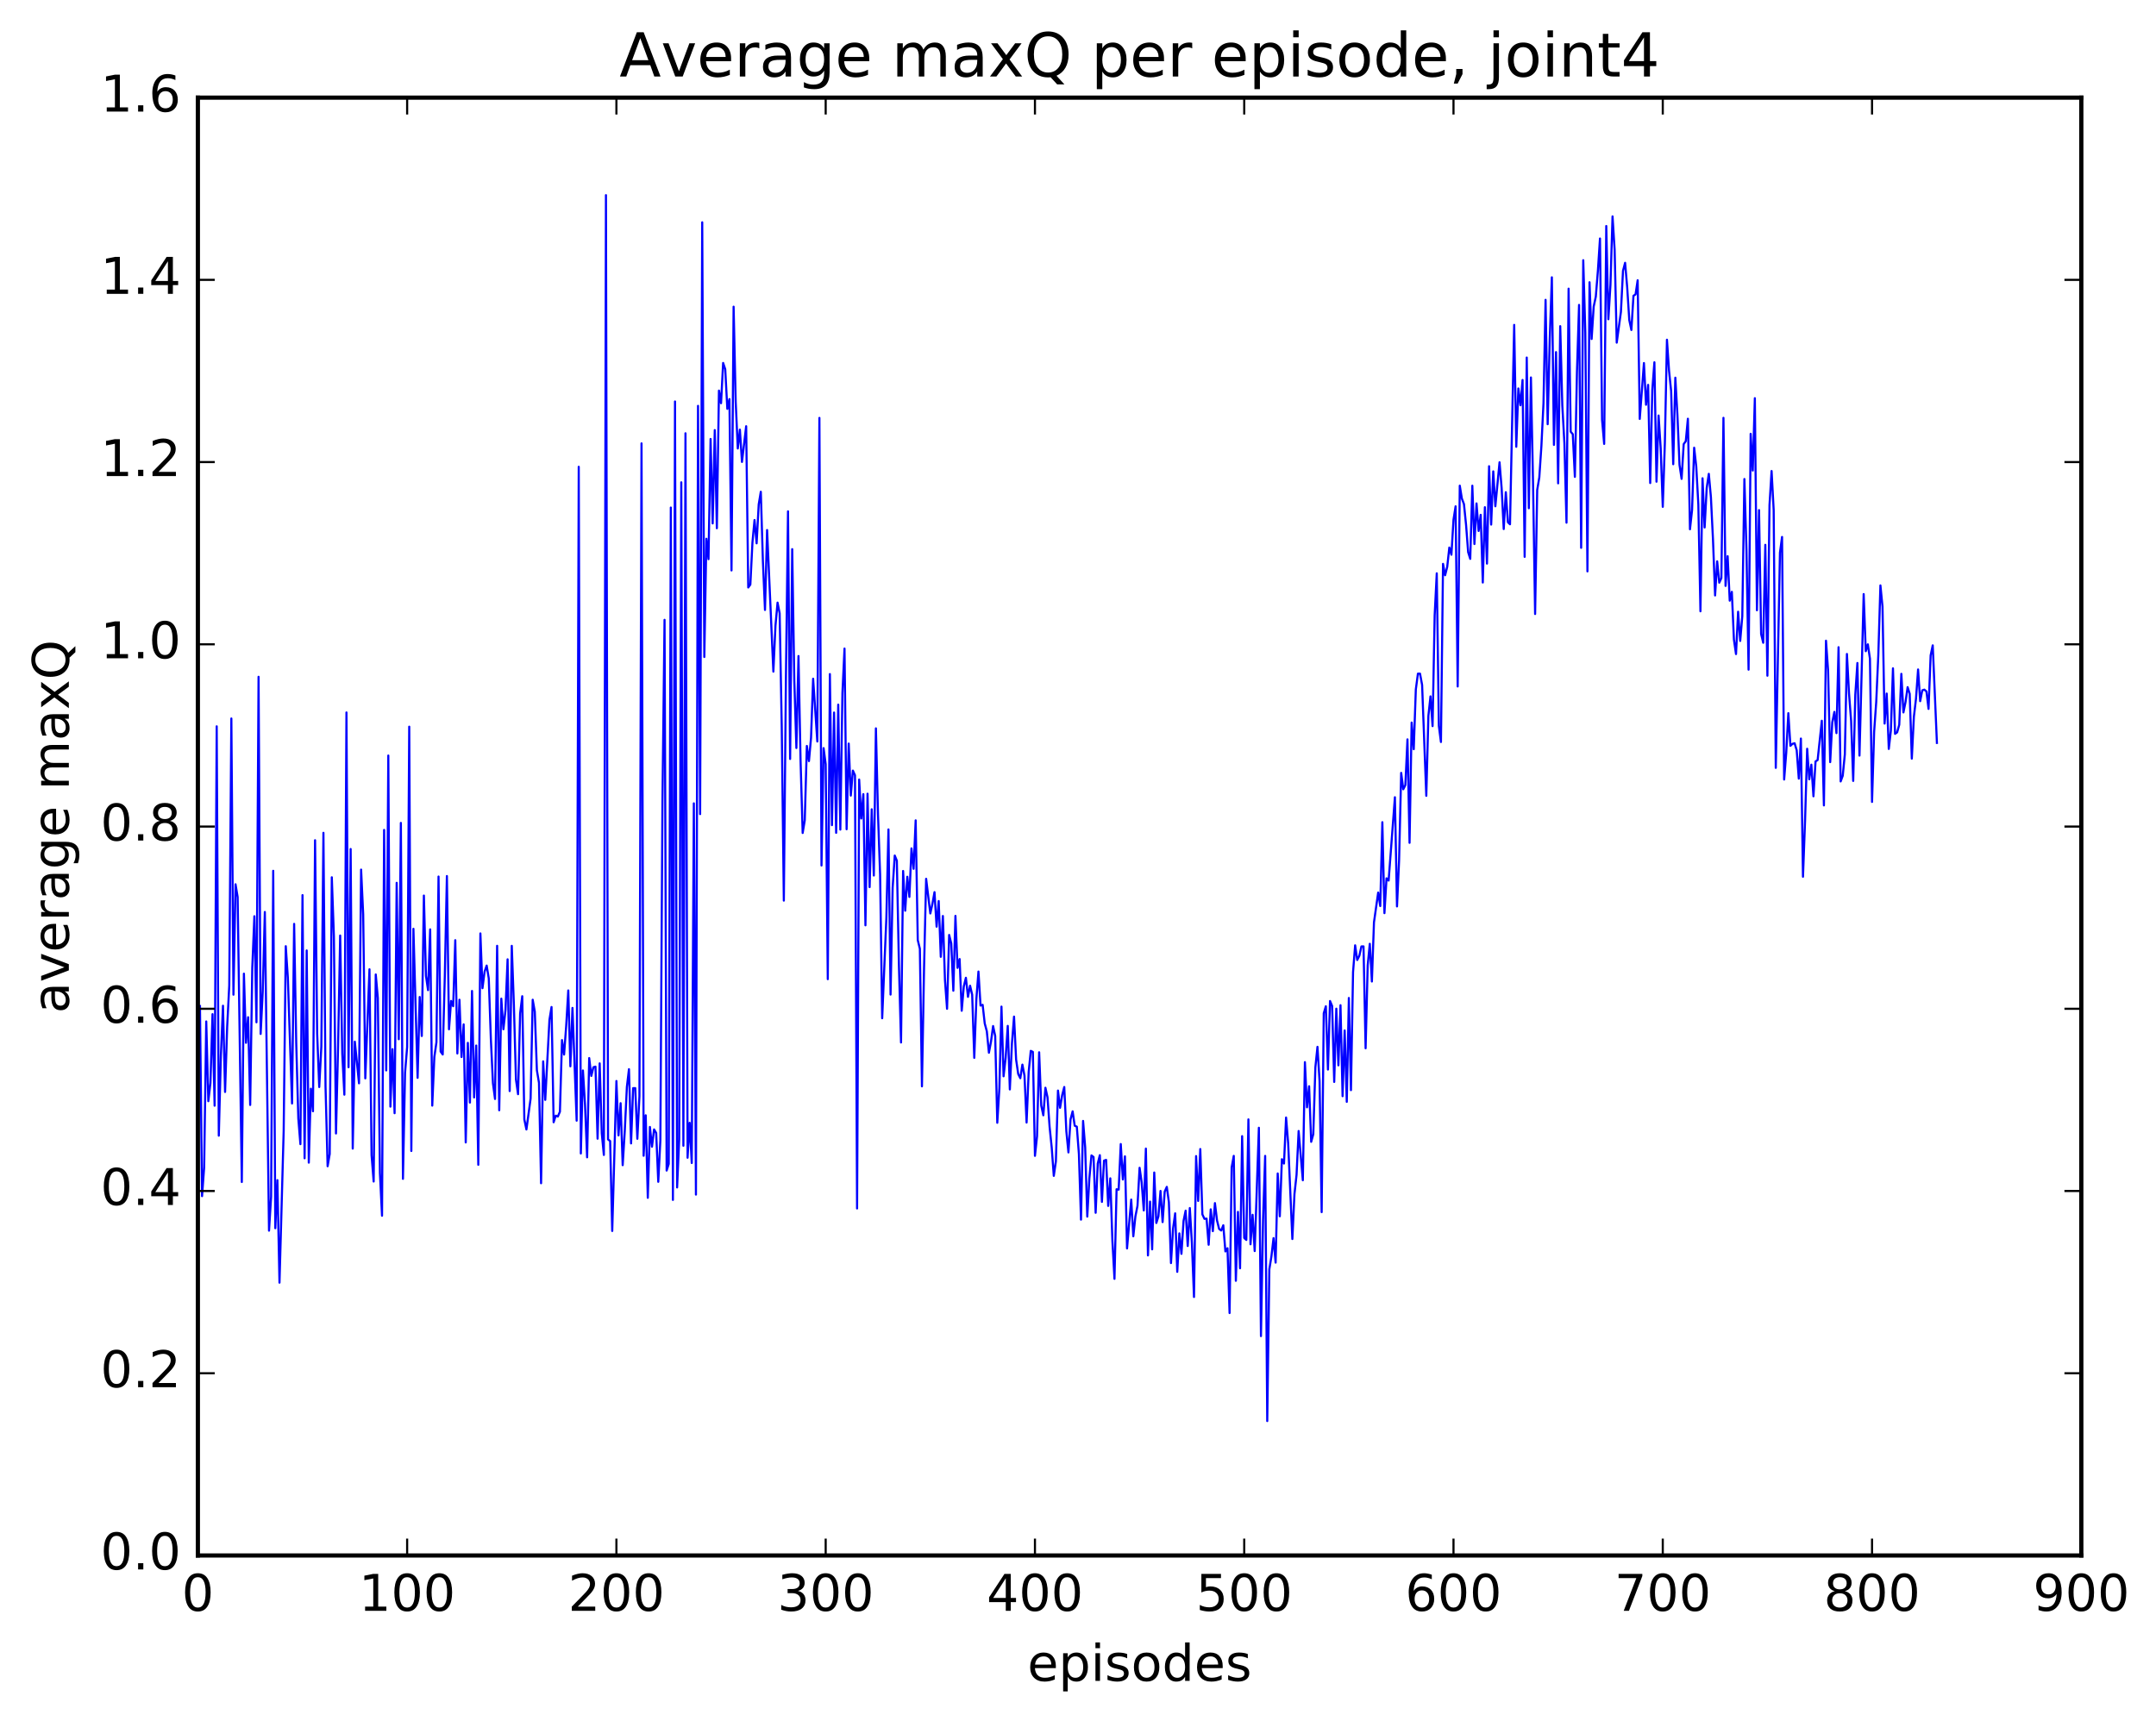 <?xml version="1.0" encoding="utf-8" standalone="no"?>
<!DOCTYPE svg PUBLIC "-//W3C//DTD SVG 1.1//EN"
  "http://www.w3.org/Graphics/SVG/1.1/DTD/svg11.dtd">
<!-- Created with matplotlib (http://matplotlib.org/) -->
<svg height="408pt" version="1.1" viewBox="0 0 511 408" width="511pt" xmlns="http://www.w3.org/2000/svg" xmlns:xlink="http://www.w3.org/1999/xlink">
 <defs>
  <style type="text/css">
*{stroke-linecap:butt;stroke-linejoin:round;stroke-miterlimit:100000;}
  </style>
 </defs>
 <g id="figure_1">
  <g id="patch_1">
   <path d="M 0 408.169 
L 511.95 408.169 
L 511.95 0 
L 0 0 
z
" style="fill:#ffffff;"/>
  </g>
  <g id="axes_1">
   <g id="patch_2">
    <path d="M 46.898 368.742 
L 493.298 368.742 
L 493.298 23.142 
L 46.898 23.142 
z
" style="fill:#ffffff;"/>
   </g>
   <g id="line2d_1">
    <path clip-path="url(#p3037cc3920)" d="M 47.394 238.491 
L 47.889 283.556 
L 48.386 276.743 
L 48.882 242.144 
L 49.377 261.048 
L 49.873 256.745 
L 50.37 240.419 
L 50.865 262.118 
L 51.361 172.183 
L 51.858 269.221 
L 52.353 250.233 
L 52.849 238.42 
L 53.346 258.858 
L 53.842 243.399 
L 54.337 233.634 
L 54.834 170.326 
L 55.33 235.802 
L 55.825 209.627 
L 56.322 212.65 
L 57.313 280.207 
L 57.809 230.819 
L 58.306 247.209 
L 58.801 241.145 
L 59.297 261.942 
L 59.794 229.368 
L 60.289 217.206 
L 60.785 242.347 
L 61.282 160.44 
L 61.778 245.105 
L 62.273 235.002 
L 62.77 216.195 
L 63.761 291.742 
L 64.257 283.704 
L 64.754 206.436 
L 65.249 291.159 
L 65.746 279.767 
L 66.242 304.069 
L 67.234 268.141 
L 67.73 224.305 
L 68.225 231.788 
L 69.218 261.591 
L 69.713 219.018 
L 70.21 247.191 
L 70.706 265.136 
L 71.201 271.235 
L 71.698 212.195 
L 72.194 274.581 
L 72.689 225.317 
L 73.186 275.618 
L 73.681 258.097 
L 74.177 263.436 
L 74.674 199.184 
L 75.169 245.013 
L 75.665 257.695 
L 76.162 248.089 
L 76.657 197.429 
L 77.153 257.499 
L 77.65 276.471 
L 78.145 273.556 
L 78.641 207.969 
L 79.138 221.983 
L 79.633 268.702 
L 80.129 248.149 
L 80.626 221.779 
L 81.121 249.744 
L 81.618 259.506 
L 82.114 168.895 
L 82.609 252.998 
L 83.106 201.266 
L 83.602 272.289 
L 84.097 246.939 
L 85.09 256.812 
L 85.585 206.149 
L 86.082 216.752 
L 86.578 255.637 
L 87.57 229.783 
L 88.066 273.837 
L 88.561 280.093 
L 89.058 231.009 
L 89.553 236.611 
L 90.049 278.091 
L 90.546 288.201 
L 91.041 196.746 
L 91.537 253.754 
L 92.034 179.108 
L 92.529 262.341 
L 93.025 248.718 
L 93.522 263.895 
L 94.017 209.285 
L 94.513 246.359 
L 95.01 195.08 
L 95.505 279.458 
L 96.001 254.334 
L 96.498 248.196 
L 96.993 172.266 
L 97.49 272.852 
L 97.986 220.178 
L 98.978 255.511 
L 99.474 236.349 
L 99.969 245.593 
L 100.466 212.301 
L 100.962 231.355 
L 101.457 234.726 
L 101.954 220.32 
L 102.45 262.101 
L 102.945 250.573 
L 103.442 247.084 
L 103.938 207.795 
L 104.433 249.289 
L 104.93 249.977 
L 105.425 231.467 
L 105.921 207.675 
L 106.418 244.004 
L 106.913 237.288 
L 107.409 238.53 
L 107.906 222.879 
L 108.401 249.736 
L 108.897 237 
L 109.394 250.577 
L 109.889 242.837 
L 110.385 270.827 
L 110.882 247.221 
L 111.377 261.377 
L 111.874 234.919 
L 112.37 260.157 
L 112.865 247.855 
L 113.362 276.128 
L 113.858 221.279 
L 114.353 234.259 
L 114.85 230.35 
L 115.346 228.901 
L 115.841 231.931 
L 116.338 246.254 
L 116.834 256.801 
L 117.329 260.525 
L 117.826 224.215 
L 118.322 263.2 
L 118.817 236.739 
L 119.314 243.996 
L 119.809 239.44 
L 120.305 227.417 
L 120.802 258.649 
L 121.297 224.222 
L 121.793 238.147 
L 122.29 255.914 
L 122.785 259.39 
L 123.281 240.213 
L 123.778 236.161 
L 124.273 265.366 
L 124.769 267.754 
L 125.761 260.429 
L 126.257 236.997 
L 126.754 239.81 
L 127.249 253.721 
L 127.746 256.697 
L 128.242 280.499 
L 128.738 251.607 
L 129.233 260.737 
L 130.226 241.77 
L 130.721 238.722 
L 131.218 266.042 
L 131.714 264.478 
L 132.209 264.692 
L 132.706 263.548 
L 133.202 246.567 
L 133.697 249.993 
L 134.194 243.221 
L 134.69 234.796 
L 135.185 252.786 
L 135.681 238.939 
L 136.673 265.667 
L 137.169 110.658 
L 137.666 273.442 
L 138.161 253.77 
L 138.657 261.838 
L 139.154 274.353 
L 139.649 250.828 
L 140.145 255.058 
L 140.642 253.005 
L 141.137 252.859 
L 141.633 269.94 
L 142.13 252.084 
L 142.625 268.637 
L 143.121 273.794 
L 143.618 46.26 
L 144.113 270.104 
L 144.609 270.499 
L 145.106 291.817 
L 146.097 256.261 
L 146.594 269.159 
L 147.089 261.522 
L 147.585 276.217 
L 148.082 268.044 
L 148.577 257.678 
L 149.073 253.462 
L 149.57 271.056 
L 150.065 257.958 
L 150.561 257.95 
L 151.058 269.961 
L 151.554 259.871 
L 152.049 105.109 
L 152.546 273.985 
L 153.042 264.394 
L 153.537 283.955 
L 154.034 267.158 
L 154.53 271.841 
L 155.025 267.745 
L 155.522 268.583 
L 156.018 280.162 
L 156.513 270.379 
L 157.01 190.048 
L 157.506 146.939 
L 158.001 277.493 
L 158.498 275.917 
L 158.994 120.317 
L 159.489 284.451 
L 159.986 95.173 
L 160.482 281.498 
L 160.977 270.105 
L 161.474 114.338 
L 161.97 271.609 
L 162.465 102.712 
L 162.962 274.456 
L 163.458 266.171 
L 163.953 275.7 
L 164.45 190.442 
L 164.946 283.194 
L 165.441 96.212 
L 165.938 192.991 
L 166.434 52.702 
L 166.929 155.744 
L 167.425 127.719 
L 167.922 132.56 
L 168.417 104.062 
L 168.913 124.081 
L 169.41 101.957 
L 169.905 125.222 
L 170.401 92.598 
L 170.898 95.582 
L 171.393 86.044 
L 171.889 87.526 
L 172.386 96.918 
L 172.881 94.606 
L 173.377 135.226 
L 173.874 72.705 
L 174.369 95.223 
L 174.865 106.318 
L 175.362 101.848 
L 175.857 109.505 
L 176.85 101.038 
L 177.345 139.27 
L 177.841 138.586 
L 178.338 128.601 
L 178.833 123.276 
L 179.329 128.803 
L 179.826 119.572 
L 180.321 116.579 
L 180.817 133.046 
L 181.314 144.595 
L 181.81 125.65 
L 183.298 159.214 
L 183.793 148.34 
L 184.29 142.857 
L 184.786 145.4 
L 185.281 172.093 
L 185.778 213.5 
L 186.274 160.679 
L 186.769 121.218 
L 187.266 179.919 
L 187.762 130.181 
L 188.257 161.225 
L 188.754 177.323 
L 189.25 155.519 
L 189.745 180.402 
L 190.242 197.468 
L 190.738 194.465 
L 191.233 176.835 
L 191.73 180.423 
L 192.226 174.904 
L 192.721 160.904 
L 193.714 175.778 
L 194.209 99.069 
L 194.706 205.176 
L 195.202 177.353 
L 195.697 181.166 
L 196.194 232.119 
L 196.69 159.796 
L 197.185 195.611 
L 197.681 168.915 
L 198.178 197.43 
L 198.673 167.044 
L 199.169 196.665 
L 199.666 164.292 
L 200.161 153.748 
L 200.657 196.582 
L 201.154 176.274 
L 201.649 188.604 
L 202.145 182.678 
L 202.642 183.78 
L 203.137 286.476 
L 203.633 184.798 
L 204.13 194.028 
L 204.625 188.259 
L 205.121 219.354 
L 205.618 188.159 
L 206.113 210.298 
L 206.609 191.846 
L 207.106 207.55 
L 207.601 172.666 
L 208.097 193.039 
L 208.594 207.254 
L 209.089 241.386 
L 210.082 217.554 
L 210.577 196.627 
L 211.073 235.775 
L 211.57 210.436 
L 212.065 202.817 
L 212.561 204.029 
L 213.058 228.832 
L 213.554 247.134 
L 214.049 206.476 
L 214.546 215.893 
L 215.042 207.844 
L 215.537 212.627 
L 216.034 201.123 
L 216.53 205.961 
L 217.025 194.473 
L 217.522 222.858 
L 218.018 224.909 
L 218.513 257.532 
L 219.01 229.576 
L 219.506 208.33 
L 220.498 216.544 
L 220.994 214.28 
L 221.489 211.492 
L 221.986 219.674 
L 222.482 213.602 
L 222.977 226.825 
L 223.474 217.146 
L 223.97 232.377 
L 224.465 239.145 
L 224.962 221.64 
L 225.458 223.65 
L 225.953 234.855 
L 226.45 217.119 
L 226.946 229.447 
L 227.441 227.352 
L 227.938 239.609 
L 228.434 233.829 
L 228.929 231.791 
L 229.425 236.315 
L 229.922 233.68 
L 230.417 235.802 
L 230.913 250.777 
L 231.41 236.861 
L 231.905 230.316 
L 232.401 238.386 
L 232.898 238.203 
L 233.393 242.613 
L 233.889 244.478 
L 234.386 249.563 
L 234.881 246.923 
L 235.377 243.235 
L 235.874 245.586 
L 236.369 266.166 
L 236.865 257.966 
L 237.362 238.627 
L 237.857 255.147 
L 238.353 250.756 
L 238.85 243.197 
L 239.345 258.261 
L 239.841 247.37 
L 240.338 240.997 
L 240.833 251.197 
L 241.329 254.597 
L 241.826 255.603 
L 242.321 252.38 
L 242.817 254.992 
L 243.314 266.111 
L 243.81 254.125 
L 244.305 249.12 
L 244.802 249.368 
L 245.298 274.003 
L 245.793 269.357 
L 246.29 249.456 
L 246.786 262.084 
L 247.281 264.394 
L 247.778 257.863 
L 248.274 260.127 
L 248.769 267.14 
L 249.266 271.991 
L 249.762 278.749 
L 250.257 275.324 
L 250.754 258.53 
L 251.25 262.617 
L 251.745 259.647 
L 252.242 257.685 
L 252.738 268.189 
L 253.233 273.195 
L 253.73 265.365 
L 254.226 263.453 
L 254.721 266.867 
L 255.218 267.088 
L 255.714 273.574 
L 256.209 289.127 
L 256.705 265.728 
L 257.202 271.976 
L 257.697 288.411 
L 258.193 279.342 
L 258.69 273.906 
L 259.185 274.282 
L 259.682 287.505 
L 260.178 275.835 
L 260.673 273.849 
L 261.17 284.919 
L 261.666 275.149 
L 262.161 274.96 
L 262.658 285.876 
L 263.154 279.335 
L 263.649 294.071 
L 264.146 303.163 
L 264.642 281.923 
L 265.137 282.022 
L 265.634 271.209 
L 266.13 279.608 
L 266.625 274.124 
L 267.122 295.955 
L 268.113 284.379 
L 268.61 293.077 
L 269.106 288.359 
L 269.601 285.847 
L 270.098 276.836 
L 270.594 280.333 
L 271.089 286.947 
L 271.586 272.288 
L 272.082 297.611 
L 272.577 284.854 
L 273.074 296.176 
L 273.57 277.957 
L 274.065 289.92 
L 274.562 288.344 
L 275.058 282.321 
L 275.553 289.711 
L 276.05 282.481 
L 276.546 281.362 
L 277.041 285 
L 277.538 299.427 
L 278.034 291.208 
L 278.529 287.632 
L 279.026 301.503 
L 279.522 292.387 
L 280.017 297.24 
L 280.514 289.43 
L 281.01 287.001 
L 281.505 295.379 
L 282.002 286.382 
L 282.498 294.739 
L 282.993 307.463 
L 283.49 274.063 
L 283.986 284.692 
L 284.481 272.394 
L 284.978 287.876 
L 285.474 288.946 
L 285.969 288.887 
L 286.466 295.085 
L 286.962 286.687 
L 287.457 291.857 
L 287.954 285.213 
L 288.45 289.327 
L 288.945 291.331 
L 289.442 291.704 
L 289.938 290.461 
L 290.433 296.666 
L 290.93 295.908 
L 291.425 311.272 
L 291.921 276.726 
L 292.418 274.011 
L 292.913 303.627 
L 293.409 287.293 
L 293.906 300.659 
L 294.401 269.338 
L 294.897 293.48 
L 295.394 293.941 
L 295.889 265.363 
L 296.385 294.975 
L 296.882 287.982 
L 297.377 296.579 
L 298.37 267.348 
L 298.865 316.738 
L 299.361 289.129 
L 299.858 274.019 
L 300.353 336.876 
L 300.849 300.895 
L 301.346 297.816 
L 301.841 293.513 
L 302.337 299.319 
L 302.834 278.184 
L 303.329 288.333 
L 303.825 274.802 
L 304.322 275.831 
L 304.817 264.924 
L 305.313 271.024 
L 306.305 293.72 
L 306.801 283.087 
L 307.298 278.514 
L 307.793 268.115 
L 308.786 279.793 
L 309.281 251.792 
L 309.777 262.502 
L 310.274 257.503 
L 310.769 270.682 
L 311.265 268.878 
L 311.762 252.983 
L 312.257 248.163 
L 312.753 256.274 
L 313.25 287.351 
L 313.745 240.21 
L 314.241 238.548 
L 314.738 253.55 
L 315.233 237.3 
L 315.729 238.481 
L 316.226 256.483 
L 316.721 239.12 
L 317.217 252.55 
L 317.714 238.297 
L 318.209 259.86 
L 318.705 244.28 
L 319.202 261.201 
L 319.697 236.582 
L 320.193 258.432 
L 320.69 230.435 
L 321.185 224.1 
L 321.682 227.583 
L 322.178 226.584 
L 322.673 224.364 
L 323.17 224.35 
L 323.666 248.509 
L 324.161 228.845 
L 324.658 223.741 
L 325.154 232.679 
L 325.649 218.654 
L 326.642 211.598 
L 327.137 214.789 
L 327.634 194.91 
L 328.13 216.469 
L 328.625 208.211 
L 329.122 208.75 
L 330.61 188.992 
L 331.106 214.877 
L 331.601 203.981 
L 332.098 183.222 
L 332.594 187.103 
L 333.089 186.112 
L 333.586 175.275 
L 334.082 199.802 
L 334.577 171.291 
L 335.074 177.608 
L 335.57 163.428 
L 336.065 159.702 
L 336.562 159.696 
L 337.058 162.371 
L 338.05 188.655 
L 338.546 169.704 
L 339.041 165.083 
L 339.538 172.134 
L 340.034 145.871 
L 340.529 135.912 
L 341.026 172.061 
L 341.522 175.899 
L 342.017 133.669 
L 342.514 136.364 
L 343.01 134.369 
L 343.505 129.803 
L 344.002 131.505 
L 344.498 123.205 
L 344.993 120.03 
L 345.49 162.735 
L 345.986 115.134 
L 346.481 118.185 
L 346.978 119.51 
L 347.474 124.391 
L 347.969 130.885 
L 348.466 132.487 
L 348.962 115.141 
L 349.457 128.97 
L 349.954 119.34 
L 350.45 125.871 
L 350.945 122.048 
L 351.442 138.091 
L 351.938 120.237 
L 352.433 133.609 
L 352.93 110.522 
L 353.425 124.36 
L 353.921 111.744 
L 354.418 120.018 
L 355.409 109.593 
L 355.906 115.699 
L 356.401 125.416 
L 356.897 116.68 
L 357.394 123.804 
L 357.889 124.288 
L 358.882 77.02 
L 359.377 105.913 
L 359.873 92.087 
L 360.37 96.073 
L 360.865 90.078 
L 361.361 132.003 
L 361.858 84.76 
L 362.353 120.481 
L 362.849 89.48 
L 363.346 114.314 
L 363.841 145.557 
L 364.337 116.144 
L 364.834 113.177 
L 365.329 105.777 
L 365.825 95.632 
L 366.322 71.082 
L 366.817 100.562 
L 367.313 80.348 
L 367.81 65.739 
L 368.305 105.471 
L 368.801 83.471 
L 369.298 114.578 
L 369.793 77.321 
L 370.289 96.131 
L 370.786 105.114 
L 371.281 123.909 
L 371.777 68.431 
L 372.274 102.348 
L 372.769 102.918 
L 373.265 113.04 
L 373.762 88.114 
L 374.257 72.284 
L 374.753 129.866 
L 375.25 61.683 
L 375.745 78.898 
L 376.241 135.453 
L 376.738 66.911 
L 377.233 80.363 
L 377.729 72.669 
L 378.226 70.32 
L 378.721 64.177 
L 379.217 56.543 
L 379.714 99.547 
L 380.209 105.233 
L 380.705 53.58 
L 381.202 75.684 
L 381.697 67.54 
L 382.193 51.296 
L 382.69 59.233 
L 383.185 81.229 
L 384.178 73.951 
L 384.673 64.195 
L 385.17 62.301 
L 385.666 68.132 
L 386.161 75.871 
L 386.658 78.228 
L 387.154 70.119 
L 387.649 69.787 
L 388.146 66.432 
L 388.642 99.313 
L 389.634 86.063 
L 390.13 95.952 
L 390.625 91.236 
L 391.122 114.508 
L 391.618 92.439 
L 392.113 85.881 
L 392.61 114.192 
L 393.106 98.504 
L 393.601 106.234 
L 394.098 120.147 
L 394.594 104.954 
L 395.089 80.532 
L 395.586 87.894 
L 396.082 92.702 
L 396.577 110.046 
L 397.074 89.535 
L 397.57 98.343 
L 398.065 110.202 
L 398.562 113.521 
L 399.058 105.278 
L 399.553 104.582 
L 400.05 99.266 
L 400.546 125.474 
L 401.041 120.915 
L 401.538 106.134 
L 402.034 110.611 
L 402.529 119.59 
L 403.026 144.914 
L 403.522 113.38 
L 404.017 125.044 
L 404.514 115.669 
L 405.01 112.327 
L 405.505 117.821 
L 406.002 127.935 
L 406.498 141.154 
L 406.993 133.071 
L 407.49 138.129 
L 407.986 137.036 
L 408.481 99.051 
L 408.978 138.897 
L 409.474 131.847 
L 409.969 142.392 
L 410.466 140.304 
L 410.962 151.626 
L 411.457 155.053 
L 411.954 145.015 
L 412.45 151.939 
L 412.945 146.105 
L 413.442 113.555 
L 413.938 130.458 
L 414.433 158.75 
L 414.93 102.844 
L 415.425 111.546 
L 415.921 94.397 
L 416.418 144.668 
L 416.913 120.927 
L 417.409 150.289 
L 417.906 152.378 
L 418.401 129.156 
L 418.897 160.185 
L 419.394 119.749 
L 419.889 111.66 
L 420.385 120.925 
L 420.882 182.028 
L 421.873 131.013 
L 422.37 127.288 
L 422.865 184.793 
L 423.361 178.471 
L 423.858 169.061 
L 424.353 176.805 
L 424.849 176.327 
L 425.346 176.198 
L 425.841 177.859 
L 426.337 184.582 
L 426.834 175.081 
L 427.329 207.838 
L 427.825 194.481 
L 428.322 177.5 
L 428.817 184.74 
L 429.313 181.271 
L 429.81 188.771 
L 430.305 180.508 
L 430.801 180.183 
L 431.793 170.861 
L 432.289 190.932 
L 432.786 151.886 
L 433.281 158.909 
L 433.777 180.669 
L 434.274 171.244 
L 434.769 168.761 
L 435.265 173.797 
L 435.762 153.428 
L 436.257 185.248 
L 436.753 183.899 
L 437.25 178.832 
L 437.745 155.03 
L 438.241 164.371 
L 438.738 170.882 
L 439.233 185.124 
L 439.729 164.697 
L 440.226 157.171 
L 440.721 179.123 
L 441.714 140.832 
L 442.209 154.371 
L 442.705 152.748 
L 443.202 156.154 
L 443.697 190.102 
L 444.193 173.468 
L 444.69 166.418 
L 445.185 155.315 
L 445.682 138.778 
L 446.178 143.815 
L 446.673 171.53 
L 447.17 164.413 
L 447.666 177.543 
L 448.161 173.175 
L 448.658 158.436 
L 449.154 173.964 
L 449.649 173.61 
L 450.146 171.804 
L 450.642 159.741 
L 451.137 168.891 
L 451.634 166.429 
L 452.13 162.895 
L 452.625 164.469 
L 453.122 179.838 
L 453.618 169.896 
L 454.113 165.659 
L 454.61 158.704 
L 455.106 166.218 
L 455.601 163.648 
L 456.098 163.488 
L 456.594 163.912 
L 457.089 168.053 
L 457.586 155.375 
L 458.082 152.987 
L 459.074 176.115 
L 459.074 176.115 
" style="fill:none;stroke:#0000ff;stroke-linecap:square;stroke-width:0.5;"/>
   </g>
   <g id="patch_3">
    <path d="M 46.898 368.742 
L 46.898 23.142 
" style="fill:none;stroke:#000000;stroke-linecap:square;stroke-linejoin:miter;"/>
   </g>
   <g id="patch_4">
    <path d="M 493.298 368.742 
L 493.298 23.142 
" style="fill:none;stroke:#000000;stroke-linecap:square;stroke-linejoin:miter;"/>
   </g>
   <g id="patch_5">
    <path d="M 46.898 368.742 
L 493.298 368.742 
" style="fill:none;stroke:#000000;stroke-linecap:square;stroke-linejoin:miter;"/>
   </g>
   <g id="patch_6">
    <path d="M 46.898 23.142 
L 493.298 23.142 
" style="fill:none;stroke:#000000;stroke-linecap:square;stroke-linejoin:miter;"/>
   </g>
   <g id="matplotlib.axis_1">
    <g id="xtick_1">
     <g id="line2d_2">
      <defs>
       <path d="M 0 0 
L 0 -4 
" id="m028023624c" style="stroke:#000000;stroke-width:0.5;"/>
      </defs>
      <g>
       <use style="stroke:#000000;stroke-width:0.5;" x="46.898" xlink:href="#m028023624c" y="368.742"/>
      </g>
     </g>
     <g id="line2d_3">
      <defs>
       <path d="M 0 0 
L 0 4 
" id="mfe322bbdc9" style="stroke:#000000;stroke-width:0.5;"/>
      </defs>
      <g>
       <use style="stroke:#000000;stroke-width:0.5;" x="46.898" xlink:href="#mfe322bbdc9" y="23.142"/>
      </g>
     </g>
     <g id="text_1">
      <!-- 0 -->
      <defs>
       <path d="M 31.781 66.406 
Q 24.172 66.406 20.328 58.906 
Q 16.5 51.422 16.5 36.375 
Q 16.5 21.391 20.328 13.891 
Q 24.172 6.391 31.781 6.391 
Q 39.453 6.391 43.281 13.891 
Q 47.125 21.391 47.125 36.375 
Q 47.125 51.422 43.281 58.906 
Q 39.453 66.406 31.781 66.406 
M 31.781 74.219 
Q 44.047 74.219 50.516 64.516 
Q 56.984 54.828 56.984 36.375 
Q 56.984 17.969 50.516 8.266 
Q 44.047 -1.422 31.781 -1.422 
Q 19.531 -1.422 13.062 8.266 
Q 6.594 17.969 6.594 36.375 
Q 6.594 54.828 13.062 64.516 
Q 19.531 74.219 31.781 74.219 
" id="BitstreamVeraSans-Roman-30"/>
      </defs>
      <g transform="translate(43.08 381.86)scale(0.12 -0.12)">
       <use xlink:href="#BitstreamVeraSans-Roman-30"/>
      </g>
     </g>
    </g>
    <g id="xtick_2">
     <g id="line2d_4">
      <g>
       <use style="stroke:#000000;stroke-width:0.5;" x="96.498" xlink:href="#m028023624c" y="368.742"/>
      </g>
     </g>
     <g id="line2d_5">
      <g>
       <use style="stroke:#000000;stroke-width:0.5;" x="96.498" xlink:href="#mfe322bbdc9" y="23.142"/>
      </g>
     </g>
     <g id="text_2">
      <!-- 100 -->
      <defs>
       <path d="M 12.406 8.297 
L 28.516 8.297 
L 28.516 63.922 
L 10.984 60.406 
L 10.984 69.391 
L 28.422 72.906 
L 38.281 72.906 
L 38.281 8.297 
L 54.391 8.297 
L 54.391 0 
L 12.406 0 
z
" id="BitstreamVeraSans-Roman-31"/>
      </defs>
      <g transform="translate(85.045 381.86)scale(0.12 -0.12)">
       <use xlink:href="#BitstreamVeraSans-Roman-31"/>
       <use x="63.623" xlink:href="#BitstreamVeraSans-Roman-30"/>
       <use x="127.246" xlink:href="#BitstreamVeraSans-Roman-30"/>
      </g>
     </g>
    </g>
    <g id="xtick_3">
     <g id="line2d_6">
      <g>
       <use style="stroke:#000000;stroke-width:0.5;" x="146.097" xlink:href="#m028023624c" y="368.742"/>
      </g>
     </g>
     <g id="line2d_7">
      <g>
       <use style="stroke:#000000;stroke-width:0.5;" x="146.097" xlink:href="#mfe322bbdc9" y="23.142"/>
      </g>
     </g>
     <g id="text_3">
      <!-- 200 -->
      <defs>
       <path d="M 19.188 8.297 
L 53.609 8.297 
L 53.609 0 
L 7.328 0 
L 7.328 8.297 
Q 12.938 14.109 22.625 23.891 
Q 32.328 33.688 34.812 36.531 
Q 39.547 41.844 41.422 45.531 
Q 43.312 49.219 43.312 52.781 
Q 43.312 58.594 39.234 62.25 
Q 35.156 65.922 28.609 65.922 
Q 23.969 65.922 18.812 64.312 
Q 13.672 62.703 7.812 59.422 
L 7.812 69.391 
Q 13.766 71.781 18.938 73 
Q 24.125 74.219 28.422 74.219 
Q 39.75 74.219 46.484 68.547 
Q 53.219 62.891 53.219 53.422 
Q 53.219 48.922 51.531 44.891 
Q 49.859 40.875 45.406 35.406 
Q 44.188 33.984 37.641 27.219 
Q 31.109 20.453 19.188 8.297 
" id="BitstreamVeraSans-Roman-32"/>
      </defs>
      <g transform="translate(134.645 381.86)scale(0.12 -0.12)">
       <use xlink:href="#BitstreamVeraSans-Roman-32"/>
       <use x="63.623" xlink:href="#BitstreamVeraSans-Roman-30"/>
       <use x="127.246" xlink:href="#BitstreamVeraSans-Roman-30"/>
      </g>
     </g>
    </g>
    <g id="xtick_4">
     <g id="line2d_8">
      <g>
       <use style="stroke:#000000;stroke-width:0.5;" x="195.697" xlink:href="#m028023624c" y="368.742"/>
      </g>
     </g>
     <g id="line2d_9">
      <g>
       <use style="stroke:#000000;stroke-width:0.5;" x="195.697" xlink:href="#mfe322bbdc9" y="23.142"/>
      </g>
     </g>
     <g id="text_4">
      <!-- 300 -->
      <defs>
       <path d="M 40.578 39.312 
Q 47.656 37.797 51.625 33 
Q 55.609 28.219 55.609 21.188 
Q 55.609 10.406 48.188 4.484 
Q 40.766 -1.422 27.094 -1.422 
Q 22.516 -1.422 17.656 -0.516 
Q 12.797 0.391 7.625 2.203 
L 7.625 11.719 
Q 11.719 9.328 16.594 8.109 
Q 21.484 6.891 26.812 6.891 
Q 36.078 6.891 40.938 10.547 
Q 45.797 14.203 45.797 21.188 
Q 45.797 27.641 41.281 31.266 
Q 36.766 34.906 28.719 34.906 
L 20.219 34.906 
L 20.219 43.016 
L 29.109 43.016 
Q 36.375 43.016 40.234 45.922 
Q 44.094 48.828 44.094 54.297 
Q 44.094 59.906 40.109 62.906 
Q 36.141 65.922 28.719 65.922 
Q 24.656 65.922 20.016 65.031 
Q 15.375 64.156 9.812 62.312 
L 9.812 71.094 
Q 15.438 72.656 20.344 73.438 
Q 25.25 74.219 29.594 74.219 
Q 40.828 74.219 47.359 69.109 
Q 53.906 64.016 53.906 55.328 
Q 53.906 49.266 50.438 45.094 
Q 46.969 40.922 40.578 39.312 
" id="BitstreamVeraSans-Roman-33"/>
      </defs>
      <g transform="translate(184.245 381.86)scale(0.12 -0.12)">
       <use xlink:href="#BitstreamVeraSans-Roman-33"/>
       <use x="63.623" xlink:href="#BitstreamVeraSans-Roman-30"/>
       <use x="127.246" xlink:href="#BitstreamVeraSans-Roman-30"/>
      </g>
     </g>
    </g>
    <g id="xtick_5">
     <g id="line2d_10">
      <g>
       <use style="stroke:#000000;stroke-width:0.5;" x="245.298" xlink:href="#m028023624c" y="368.742"/>
      </g>
     </g>
     <g id="line2d_11">
      <g>
       <use style="stroke:#000000;stroke-width:0.5;" x="245.298" xlink:href="#mfe322bbdc9" y="23.142"/>
      </g>
     </g>
     <g id="text_5">
      <!-- 400 -->
      <defs>
       <path d="M 37.797 64.312 
L 12.891 25.391 
L 37.797 25.391 
z
M 35.203 72.906 
L 47.609 72.906 
L 47.609 25.391 
L 58.016 25.391 
L 58.016 17.188 
L 47.609 17.188 
L 47.609 0 
L 37.797 0 
L 37.797 17.188 
L 4.891 17.188 
L 4.891 26.703 
z
" id="BitstreamVeraSans-Roman-34"/>
      </defs>
      <g transform="translate(233.845 381.86)scale(0.12 -0.12)">
       <use xlink:href="#BitstreamVeraSans-Roman-34"/>
       <use x="63.623" xlink:href="#BitstreamVeraSans-Roman-30"/>
       <use x="127.246" xlink:href="#BitstreamVeraSans-Roman-30"/>
      </g>
     </g>
    </g>
    <g id="xtick_6">
     <g id="line2d_12">
      <g>
       <use style="stroke:#000000;stroke-width:0.5;" x="294.897" xlink:href="#m028023624c" y="368.742"/>
      </g>
     </g>
     <g id="line2d_13">
      <g>
       <use style="stroke:#000000;stroke-width:0.5;" x="294.897" xlink:href="#mfe322bbdc9" y="23.142"/>
      </g>
     </g>
     <g id="text_6">
      <!-- 500 -->
      <defs>
       <path d="M 10.797 72.906 
L 49.516 72.906 
L 49.516 64.594 
L 19.828 64.594 
L 19.828 46.734 
Q 21.969 47.469 24.109 47.828 
Q 26.266 48.188 28.422 48.188 
Q 40.625 48.188 47.75 41.5 
Q 54.891 34.812 54.891 23.391 
Q 54.891 11.625 47.562 5.094 
Q 40.234 -1.422 26.906 -1.422 
Q 22.312 -1.422 17.547 -0.641 
Q 12.797 0.141 7.719 1.703 
L 7.719 11.625 
Q 12.109 9.234 16.797 8.062 
Q 21.484 6.891 26.703 6.891 
Q 35.156 6.891 40.078 11.328 
Q 45.016 15.766 45.016 23.391 
Q 45.016 31 40.078 35.438 
Q 35.156 39.891 26.703 39.891 
Q 22.75 39.891 18.812 39.016 
Q 14.891 38.141 10.797 36.281 
z
" id="BitstreamVeraSans-Roman-35"/>
      </defs>
      <g transform="translate(283.445 381.86)scale(0.12 -0.12)">
       <use xlink:href="#BitstreamVeraSans-Roman-35"/>
       <use x="63.623" xlink:href="#BitstreamVeraSans-Roman-30"/>
       <use x="127.246" xlink:href="#BitstreamVeraSans-Roman-30"/>
      </g>
     </g>
    </g>
    <g id="xtick_7">
     <g id="line2d_14">
      <g>
       <use style="stroke:#000000;stroke-width:0.5;" x="344.498" xlink:href="#m028023624c" y="368.742"/>
      </g>
     </g>
     <g id="line2d_15">
      <g>
       <use style="stroke:#000000;stroke-width:0.5;" x="344.498" xlink:href="#mfe322bbdc9" y="23.142"/>
      </g>
     </g>
     <g id="text_7">
      <!-- 600 -->
      <defs>
       <path d="M 33.016 40.375 
Q 26.375 40.375 22.484 35.828 
Q 18.609 31.297 18.609 23.391 
Q 18.609 15.531 22.484 10.953 
Q 26.375 6.391 33.016 6.391 
Q 39.656 6.391 43.531 10.953 
Q 47.406 15.531 47.406 23.391 
Q 47.406 31.297 43.531 35.828 
Q 39.656 40.375 33.016 40.375 
M 52.594 71.297 
L 52.594 62.312 
Q 48.875 64.062 45.094 64.984 
Q 41.312 65.922 37.594 65.922 
Q 27.828 65.922 22.672 59.328 
Q 17.531 52.734 16.797 39.406 
Q 19.672 43.656 24.016 45.922 
Q 28.375 48.188 33.594 48.188 
Q 44.578 48.188 50.953 41.516 
Q 57.328 34.859 57.328 23.391 
Q 57.328 12.156 50.688 5.359 
Q 44.047 -1.422 33.016 -1.422 
Q 20.359 -1.422 13.672 8.266 
Q 6.984 17.969 6.984 36.375 
Q 6.984 53.656 15.188 63.938 
Q 23.391 74.219 37.203 74.219 
Q 40.922 74.219 44.703 73.484 
Q 48.484 72.75 52.594 71.297 
" id="BitstreamVeraSans-Roman-36"/>
      </defs>
      <g transform="translate(333.045 381.86)scale(0.12 -0.12)">
       <use xlink:href="#BitstreamVeraSans-Roman-36"/>
       <use x="63.623" xlink:href="#BitstreamVeraSans-Roman-30"/>
       <use x="127.246" xlink:href="#BitstreamVeraSans-Roman-30"/>
      </g>
     </g>
    </g>
    <g id="xtick_8">
     <g id="line2d_16">
      <g>
       <use style="stroke:#000000;stroke-width:0.5;" x="394.098" xlink:href="#m028023624c" y="368.742"/>
      </g>
     </g>
     <g id="line2d_17">
      <g>
       <use style="stroke:#000000;stroke-width:0.5;" x="394.098" xlink:href="#mfe322bbdc9" y="23.142"/>
      </g>
     </g>
     <g id="text_8">
      <!-- 700 -->
      <defs>
       <path d="M 8.203 72.906 
L 55.078 72.906 
L 55.078 68.703 
L 28.609 0 
L 18.312 0 
L 43.219 64.594 
L 8.203 64.594 
z
" id="BitstreamVeraSans-Roman-37"/>
      </defs>
      <g transform="translate(382.645 381.86)scale(0.12 -0.12)">
       <use xlink:href="#BitstreamVeraSans-Roman-37"/>
       <use x="63.623" xlink:href="#BitstreamVeraSans-Roman-30"/>
       <use x="127.246" xlink:href="#BitstreamVeraSans-Roman-30"/>
      </g>
     </g>
    </g>
    <g id="xtick_9">
     <g id="line2d_18">
      <g>
       <use style="stroke:#000000;stroke-width:0.5;" x="443.697" xlink:href="#m028023624c" y="368.742"/>
      </g>
     </g>
     <g id="line2d_19">
      <g>
       <use style="stroke:#000000;stroke-width:0.5;" x="443.697" xlink:href="#mfe322bbdc9" y="23.142"/>
      </g>
     </g>
     <g id="text_9">
      <!-- 800 -->
      <defs>
       <path d="M 31.781 34.625 
Q 24.75 34.625 20.719 30.859 
Q 16.703 27.094 16.703 20.516 
Q 16.703 13.922 20.719 10.156 
Q 24.75 6.391 31.781 6.391 
Q 38.812 6.391 42.859 10.172 
Q 46.922 13.969 46.922 20.516 
Q 46.922 27.094 42.891 30.859 
Q 38.875 34.625 31.781 34.625 
M 21.922 38.812 
Q 15.578 40.375 12.031 44.719 
Q 8.5 49.078 8.5 55.328 
Q 8.5 64.062 14.719 69.141 
Q 20.953 74.219 31.781 74.219 
Q 42.672 74.219 48.875 69.141 
Q 55.078 64.062 55.078 55.328 
Q 55.078 49.078 51.531 44.719 
Q 48 40.375 41.703 38.812 
Q 48.828 37.156 52.797 32.312 
Q 56.781 27.484 56.781 20.516 
Q 56.781 9.906 50.312 4.234 
Q 43.844 -1.422 31.781 -1.422 
Q 19.734 -1.422 13.25 4.234 
Q 6.781 9.906 6.781 20.516 
Q 6.781 27.484 10.781 32.312 
Q 14.797 37.156 21.922 38.812 
M 18.312 54.391 
Q 18.312 48.734 21.844 45.562 
Q 25.391 42.391 31.781 42.391 
Q 38.141 42.391 41.719 45.562 
Q 45.312 48.734 45.312 54.391 
Q 45.312 60.062 41.719 63.234 
Q 38.141 66.406 31.781 66.406 
Q 25.391 66.406 21.844 63.234 
Q 18.312 60.062 18.312 54.391 
" id="BitstreamVeraSans-Roman-38"/>
      </defs>
      <g transform="translate(432.245 381.86)scale(0.12 -0.12)">
       <use xlink:href="#BitstreamVeraSans-Roman-38"/>
       <use x="63.623" xlink:href="#BitstreamVeraSans-Roman-30"/>
       <use x="127.246" xlink:href="#BitstreamVeraSans-Roman-30"/>
      </g>
     </g>
    </g>
    <g id="xtick_10">
     <g id="line2d_20">
      <g>
       <use style="stroke:#000000;stroke-width:0.5;" x="493.298" xlink:href="#m028023624c" y="368.742"/>
      </g>
     </g>
     <g id="line2d_21">
      <g>
       <use style="stroke:#000000;stroke-width:0.5;" x="493.298" xlink:href="#mfe322bbdc9" y="23.142"/>
      </g>
     </g>
     <g id="text_10">
      <!-- 900 -->
      <defs>
       <path d="M 10.984 1.516 
L 10.984 10.5 
Q 14.703 8.734 18.5 7.812 
Q 22.312 6.891 25.984 6.891 
Q 35.75 6.891 40.891 13.453 
Q 46.047 20.016 46.781 33.406 
Q 43.953 29.203 39.594 26.953 
Q 35.25 24.703 29.984 24.703 
Q 19.047 24.703 12.672 31.312 
Q 6.297 37.938 6.297 49.422 
Q 6.297 60.641 12.938 67.422 
Q 19.578 74.219 30.609 74.219 
Q 43.266 74.219 49.922 64.516 
Q 56.594 54.828 56.594 36.375 
Q 56.594 19.141 48.406 8.859 
Q 40.234 -1.422 26.422 -1.422 
Q 22.703 -1.422 18.891 -0.688 
Q 15.094 0.047 10.984 1.516 
M 30.609 32.422 
Q 37.25 32.422 41.125 36.953 
Q 45.016 41.5 45.016 49.422 
Q 45.016 57.281 41.125 61.844 
Q 37.25 66.406 30.609 66.406 
Q 23.969 66.406 20.094 61.844 
Q 16.219 57.281 16.219 49.422 
Q 16.219 41.5 20.094 36.953 
Q 23.969 32.422 30.609 32.422 
" id="BitstreamVeraSans-Roman-39"/>
      </defs>
      <g transform="translate(481.845 381.86)scale(0.12 -0.12)">
       <use xlink:href="#BitstreamVeraSans-Roman-39"/>
       <use x="63.623" xlink:href="#BitstreamVeraSans-Roman-30"/>
       <use x="127.246" xlink:href="#BitstreamVeraSans-Roman-30"/>
      </g>
     </g>
    </g>
    <g id="text_11">
     <!-- episodes -->
     <defs>
      <path d="M 9.422 54.688 
L 18.406 54.688 
L 18.406 0 
L 9.422 0 
z
M 9.422 75.984 
L 18.406 75.984 
L 18.406 64.594 
L 9.422 64.594 
z
" id="BitstreamVeraSans-Roman-69"/>
      <path d="M 44.281 53.078 
L 44.281 44.578 
Q 40.484 46.531 36.375 47.5 
Q 32.281 48.484 27.875 48.484 
Q 21.188 48.484 17.844 46.438 
Q 14.5 44.391 14.5 40.281 
Q 14.5 37.156 16.891 35.375 
Q 19.281 33.594 26.516 31.984 
L 29.594 31.297 
Q 39.156 29.25 43.188 25.516 
Q 47.219 21.781 47.219 15.094 
Q 47.219 7.469 41.188 3.016 
Q 35.156 -1.422 24.609 -1.422 
Q 20.219 -1.422 15.453 -0.562 
Q 10.688 0.297 5.422 2 
L 5.422 11.281 
Q 10.406 8.688 15.234 7.391 
Q 20.062 6.109 24.812 6.109 
Q 31.156 6.109 34.562 8.281 
Q 37.984 10.453 37.984 14.406 
Q 37.984 18.062 35.516 20.016 
Q 33.062 21.969 24.703 23.781 
L 21.578 24.516 
Q 13.234 26.266 9.516 29.906 
Q 5.812 33.547 5.812 39.891 
Q 5.812 47.609 11.281 51.797 
Q 16.75 56 26.812 56 
Q 31.781 56 36.172 55.266 
Q 40.578 54.547 44.281 53.078 
" id="BitstreamVeraSans-Roman-73"/>
      <path d="M 18.109 8.203 
L 18.109 -20.797 
L 9.078 -20.797 
L 9.078 54.688 
L 18.109 54.688 
L 18.109 46.391 
Q 20.953 51.266 25.266 53.625 
Q 29.594 56 35.594 56 
Q 45.562 56 51.781 48.094 
Q 58.016 40.188 58.016 27.297 
Q 58.016 14.406 51.781 6.484 
Q 45.562 -1.422 35.594 -1.422 
Q 29.594 -1.422 25.266 0.953 
Q 20.953 3.328 18.109 8.203 
M 48.688 27.297 
Q 48.688 37.203 44.609 42.844 
Q 40.531 48.484 33.406 48.484 
Q 26.266 48.484 22.188 42.844 
Q 18.109 37.203 18.109 27.297 
Q 18.109 17.391 22.188 11.75 
Q 26.266 6.109 33.406 6.109 
Q 40.531 6.109 44.609 11.75 
Q 48.688 17.391 48.688 27.297 
" id="BitstreamVeraSans-Roman-70"/>
      <path d="M 30.609 48.391 
Q 23.391 48.391 19.188 42.75 
Q 14.984 37.109 14.984 27.297 
Q 14.984 17.484 19.156 11.844 
Q 23.344 6.203 30.609 6.203 
Q 37.797 6.203 41.984 11.859 
Q 46.188 17.531 46.188 27.297 
Q 46.188 37.016 41.984 42.703 
Q 37.797 48.391 30.609 48.391 
M 30.609 56 
Q 42.328 56 49.016 48.375 
Q 55.719 40.766 55.719 27.297 
Q 55.719 13.875 49.016 6.219 
Q 42.328 -1.422 30.609 -1.422 
Q 18.844 -1.422 12.172 6.219 
Q 5.516 13.875 5.516 27.297 
Q 5.516 40.766 12.172 48.375 
Q 18.844 56 30.609 56 
" id="BitstreamVeraSans-Roman-6f"/>
      <path d="M 56.203 29.594 
L 56.203 25.203 
L 14.891 25.203 
Q 15.484 15.922 20.484 11.062 
Q 25.484 6.203 34.422 6.203 
Q 39.594 6.203 44.453 7.469 
Q 49.312 8.734 54.109 11.281 
L 54.109 2.781 
Q 49.266 0.734 44.188 -0.344 
Q 39.109 -1.422 33.891 -1.422 
Q 20.797 -1.422 13.156 6.188 
Q 5.516 13.812 5.516 26.812 
Q 5.516 40.234 12.766 48.109 
Q 20.016 56 32.328 56 
Q 43.359 56 49.781 48.891 
Q 56.203 41.797 56.203 29.594 
M 47.219 32.234 
Q 47.125 39.594 43.094 43.984 
Q 39.062 48.391 32.422 48.391 
Q 24.906 48.391 20.391 44.141 
Q 15.875 39.891 15.188 32.172 
z
" id="BitstreamVeraSans-Roman-65"/>
      <path d="M 45.406 46.391 
L 45.406 75.984 
L 54.391 75.984 
L 54.391 0 
L 45.406 0 
L 45.406 8.203 
Q 42.578 3.328 38.25 0.953 
Q 33.938 -1.422 27.875 -1.422 
Q 17.969 -1.422 11.734 6.484 
Q 5.516 14.406 5.516 27.297 
Q 5.516 40.188 11.734 48.094 
Q 17.969 56 27.875 56 
Q 33.938 56 38.25 53.625 
Q 42.578 51.266 45.406 46.391 
M 14.797 27.297 
Q 14.797 17.391 18.875 11.75 
Q 22.953 6.109 30.078 6.109 
Q 37.203 6.109 41.297 11.75 
Q 45.406 17.391 45.406 27.297 
Q 45.406 37.203 41.297 42.844 
Q 37.203 48.484 30.078 48.484 
Q 22.953 48.484 18.875 42.844 
Q 14.797 37.203 14.797 27.297 
" id="BitstreamVeraSans-Roman-64"/>
     </defs>
     <g transform="translate(243.506 398.474)scale(0.12 -0.12)">
      <use xlink:href="#BitstreamVeraSans-Roman-65"/>
      <use x="61.523" xlink:href="#BitstreamVeraSans-Roman-70"/>
      <use x="125.0" xlink:href="#BitstreamVeraSans-Roman-69"/>
      <use x="152.783" xlink:href="#BitstreamVeraSans-Roman-73"/>
      <use x="204.883" xlink:href="#BitstreamVeraSans-Roman-6f"/>
      <use x="266.064" xlink:href="#BitstreamVeraSans-Roman-64"/>
      <use x="329.541" xlink:href="#BitstreamVeraSans-Roman-65"/>
      <use x="391.064" xlink:href="#BitstreamVeraSans-Roman-73"/>
     </g>
    </g>
   </g>
   <g id="matplotlib.axis_2">
    <g id="ytick_1">
     <g id="line2d_22">
      <defs>
       <path d="M 0 0 
L 4 0 
" id="mbd1df1a5f3" style="stroke:#000000;stroke-width:0.5;"/>
      </defs>
      <g>
       <use style="stroke:#000000;stroke-width:0.5;" x="46.898" xlink:href="#mbd1df1a5f3" y="368.742"/>
      </g>
     </g>
     <g id="line2d_23">
      <defs>
       <path d="M 0 0 
L -4 0 
" id="m7741405860" style="stroke:#000000;stroke-width:0.5;"/>
      </defs>
      <g>
       <use style="stroke:#000000;stroke-width:0.5;" x="493.298" xlink:href="#m7741405860" y="368.742"/>
      </g>
     </g>
     <g id="text_12">
      <!-- 0.0 -->
      <defs>
       <path d="M 10.688 12.406 
L 21 12.406 
L 21 0 
L 10.688 0 
z
" id="BitstreamVeraSans-Roman-2e"/>
      </defs>
      <g transform="translate(23.814 372.053)scale(0.12 -0.12)">
       <use xlink:href="#BitstreamVeraSans-Roman-30"/>
       <use x="63.623" xlink:href="#BitstreamVeraSans-Roman-2e"/>
       <use x="95.41" xlink:href="#BitstreamVeraSans-Roman-30"/>
      </g>
     </g>
    </g>
    <g id="ytick_2">
     <g id="line2d_24">
      <g>
       <use style="stroke:#000000;stroke-width:0.5;" x="46.898" xlink:href="#mbd1df1a5f3" y="325.542"/>
      </g>
     </g>
     <g id="line2d_25">
      <g>
       <use style="stroke:#000000;stroke-width:0.5;" x="493.298" xlink:href="#m7741405860" y="325.542"/>
      </g>
     </g>
     <g id="text_13">
      <!-- 0.2 -->
      <g transform="translate(23.814 328.853)scale(0.12 -0.12)">
       <use xlink:href="#BitstreamVeraSans-Roman-30"/>
       <use x="63.623" xlink:href="#BitstreamVeraSans-Roman-2e"/>
       <use x="95.41" xlink:href="#BitstreamVeraSans-Roman-32"/>
      </g>
     </g>
    </g>
    <g id="ytick_3">
     <g id="line2d_26">
      <g>
       <use style="stroke:#000000;stroke-width:0.5;" x="46.898" xlink:href="#mbd1df1a5f3" y="282.342"/>
      </g>
     </g>
     <g id="line2d_27">
      <g>
       <use style="stroke:#000000;stroke-width:0.5;" x="493.298" xlink:href="#m7741405860" y="282.342"/>
      </g>
     </g>
     <g id="text_14">
      <!-- 0.4 -->
      <g transform="translate(23.814 285.653)scale(0.12 -0.12)">
       <use xlink:href="#BitstreamVeraSans-Roman-30"/>
       <use x="63.623" xlink:href="#BitstreamVeraSans-Roman-2e"/>
       <use x="95.41" xlink:href="#BitstreamVeraSans-Roman-34"/>
      </g>
     </g>
    </g>
    <g id="ytick_4">
     <g id="line2d_28">
      <g>
       <use style="stroke:#000000;stroke-width:0.5;" x="46.898" xlink:href="#mbd1df1a5f3" y="239.142"/>
      </g>
     </g>
     <g id="line2d_29">
      <g>
       <use style="stroke:#000000;stroke-width:0.5;" x="493.298" xlink:href="#m7741405860" y="239.142"/>
      </g>
     </g>
     <g id="text_15">
      <!-- 0.6 -->
      <g transform="translate(23.814 242.453)scale(0.12 -0.12)">
       <use xlink:href="#BitstreamVeraSans-Roman-30"/>
       <use x="63.623" xlink:href="#BitstreamVeraSans-Roman-2e"/>
       <use x="95.41" xlink:href="#BitstreamVeraSans-Roman-36"/>
      </g>
     </g>
    </g>
    <g id="ytick_5">
     <g id="line2d_30">
      <g>
       <use style="stroke:#000000;stroke-width:0.5;" x="46.898" xlink:href="#mbd1df1a5f3" y="195.942"/>
      </g>
     </g>
     <g id="line2d_31">
      <g>
       <use style="stroke:#000000;stroke-width:0.5;" x="493.298" xlink:href="#m7741405860" y="195.942"/>
      </g>
     </g>
     <g id="text_16">
      <!-- 0.8 -->
      <g transform="translate(23.814 199.253)scale(0.12 -0.12)">
       <use xlink:href="#BitstreamVeraSans-Roman-30"/>
       <use x="63.623" xlink:href="#BitstreamVeraSans-Roman-2e"/>
       <use x="95.41" xlink:href="#BitstreamVeraSans-Roman-38"/>
      </g>
     </g>
    </g>
    <g id="ytick_6">
     <g id="line2d_32">
      <g>
       <use style="stroke:#000000;stroke-width:0.5;" x="46.898" xlink:href="#mbd1df1a5f3" y="152.742"/>
      </g>
     </g>
     <g id="line2d_33">
      <g>
       <use style="stroke:#000000;stroke-width:0.5;" x="493.298" xlink:href="#m7741405860" y="152.742"/>
      </g>
     </g>
     <g id="text_17">
      <!-- 1.0 -->
      <g transform="translate(23.814 156.053)scale(0.12 -0.12)">
       <use xlink:href="#BitstreamVeraSans-Roman-31"/>
       <use x="63.623" xlink:href="#BitstreamVeraSans-Roman-2e"/>
       <use x="95.41" xlink:href="#BitstreamVeraSans-Roman-30"/>
      </g>
     </g>
    </g>
    <g id="ytick_7">
     <g id="line2d_34">
      <g>
       <use style="stroke:#000000;stroke-width:0.5;" x="46.898" xlink:href="#mbd1df1a5f3" y="109.542"/>
      </g>
     </g>
     <g id="line2d_35">
      <g>
       <use style="stroke:#000000;stroke-width:0.5;" x="493.298" xlink:href="#m7741405860" y="109.542"/>
      </g>
     </g>
     <g id="text_18">
      <!-- 1.2 -->
      <g transform="translate(23.814 112.853)scale(0.12 -0.12)">
       <use xlink:href="#BitstreamVeraSans-Roman-31"/>
       <use x="63.623" xlink:href="#BitstreamVeraSans-Roman-2e"/>
       <use x="95.41" xlink:href="#BitstreamVeraSans-Roman-32"/>
      </g>
     </g>
    </g>
    <g id="ytick_8">
     <g id="line2d_36">
      <g>
       <use style="stroke:#000000;stroke-width:0.5;" x="46.898" xlink:href="#mbd1df1a5f3" y="66.342"/>
      </g>
     </g>
     <g id="line2d_37">
      <g>
       <use style="stroke:#000000;stroke-width:0.5;" x="493.298" xlink:href="#m7741405860" y="66.342"/>
      </g>
     </g>
     <g id="text_19">
      <!-- 1.4 -->
      <g transform="translate(23.814 69.653)scale(0.12 -0.12)">
       <use xlink:href="#BitstreamVeraSans-Roman-31"/>
       <use x="63.623" xlink:href="#BitstreamVeraSans-Roman-2e"/>
       <use x="95.41" xlink:href="#BitstreamVeraSans-Roman-34"/>
      </g>
     </g>
    </g>
    <g id="ytick_9">
     <g id="line2d_38">
      <g>
       <use style="stroke:#000000;stroke-width:0.5;" x="46.898" xlink:href="#mbd1df1a5f3" y="23.142"/>
      </g>
     </g>
     <g id="line2d_39">
      <g>
       <use style="stroke:#000000;stroke-width:0.5;" x="493.298" xlink:href="#m7741405860" y="23.142"/>
      </g>
     </g>
     <g id="text_20">
      <!-- 1.6 -->
      <g transform="translate(23.814 26.453)scale(0.12 -0.12)">
       <use xlink:href="#BitstreamVeraSans-Roman-31"/>
       <use x="63.623" xlink:href="#BitstreamVeraSans-Roman-2e"/>
       <use x="95.41" xlink:href="#BitstreamVeraSans-Roman-36"/>
      </g>
     </g>
    </g>
    <g id="text_21">
     <!-- average maxQ -->
     <defs>
      <path d="M 52 44.188 
Q 55.375 50.25 60.062 53.125 
Q 64.75 56 71.094 56 
Q 79.641 56 84.281 50.016 
Q 88.922 44.047 88.922 33.016 
L 88.922 0 
L 79.891 0 
L 79.891 32.719 
Q 79.891 40.578 77.094 44.375 
Q 74.312 48.188 68.609 48.188 
Q 61.625 48.188 57.562 43.547 
Q 53.516 38.922 53.516 30.906 
L 53.516 0 
L 44.484 0 
L 44.484 32.719 
Q 44.484 40.625 41.703 44.406 
Q 38.922 48.188 33.109 48.188 
Q 26.219 48.188 22.156 43.531 
Q 18.109 38.875 18.109 30.906 
L 18.109 0 
L 9.078 0 
L 9.078 54.688 
L 18.109 54.688 
L 18.109 46.188 
Q 21.188 51.219 25.484 53.609 
Q 29.781 56 35.688 56 
Q 41.656 56 45.828 52.969 
Q 50 49.953 52 44.188 
" id="BitstreamVeraSans-Roman-6d"/>
      <path d="M 39.406 66.219 
Q 28.656 66.219 22.328 58.203 
Q 16.016 50.203 16.016 36.375 
Q 16.016 22.609 22.328 14.594 
Q 28.656 6.594 39.406 6.594 
Q 50.141 6.594 56.422 14.594 
Q 62.703 22.609 62.703 36.375 
Q 62.703 50.203 56.422 58.203 
Q 50.141 66.219 39.406 66.219 
M 53.219 1.312 
L 66.219 -12.891 
L 54.297 -12.891 
L 43.5 -1.219 
Q 41.891 -1.312 41.031 -1.359 
Q 40.188 -1.422 39.406 -1.422 
Q 24.031 -1.422 14.812 8.859 
Q 5.609 19.141 5.609 36.375 
Q 5.609 53.656 14.812 63.938 
Q 24.031 74.219 39.406 74.219 
Q 54.734 74.219 63.906 63.938 
Q 73.094 53.656 73.094 36.375 
Q 73.094 23.688 67.984 14.641 
Q 62.891 5.609 53.219 1.312 
" id="BitstreamVeraSans-Roman-51"/>
      <path d="M 2.984 54.688 
L 12.5 54.688 
L 29.594 8.797 
L 46.688 54.688 
L 56.203 54.688 
L 35.688 0 
L 23.484 0 
z
" id="BitstreamVeraSans-Roman-76"/>
      <path d="M 45.406 27.984 
Q 45.406 37.75 41.375 43.109 
Q 37.359 48.484 30.078 48.484 
Q 22.859 48.484 18.828 43.109 
Q 14.797 37.75 14.797 27.984 
Q 14.797 18.266 18.828 12.891 
Q 22.859 7.516 30.078 7.516 
Q 37.359 7.516 41.375 12.891 
Q 45.406 18.266 45.406 27.984 
M 54.391 6.781 
Q 54.391 -7.172 48.188 -13.984 
Q 42 -20.797 29.203 -20.797 
Q 24.469 -20.797 20.266 -20.094 
Q 16.062 -19.391 12.109 -17.922 
L 12.109 -9.188 
Q 16.062 -11.328 19.922 -12.344 
Q 23.781 -13.375 27.781 -13.375 
Q 36.625 -13.375 41.016 -8.766 
Q 45.406 -4.156 45.406 5.172 
L 45.406 9.625 
Q 42.625 4.781 38.281 2.391 
Q 33.938 0 27.875 0 
Q 17.828 0 11.672 7.656 
Q 5.516 15.328 5.516 27.984 
Q 5.516 40.672 11.672 48.328 
Q 17.828 56 27.875 56 
Q 33.938 56 38.281 53.609 
Q 42.625 51.219 45.406 46.391 
L 45.406 54.688 
L 54.391 54.688 
z
" id="BitstreamVeraSans-Roman-67"/>
      <path d="M 54.891 54.688 
L 35.109 28.078 
L 55.906 0 
L 45.312 0 
L 29.391 21.484 
L 13.484 0 
L 2.875 0 
L 24.125 28.609 
L 4.688 54.688 
L 15.281 54.688 
L 29.781 35.203 
L 44.281 54.688 
z
" id="BitstreamVeraSans-Roman-78"/>
      <path d="M 41.109 46.297 
Q 39.594 47.172 37.812 47.578 
Q 36.031 48 33.891 48 
Q 26.266 48 22.188 43.047 
Q 18.109 38.094 18.109 28.812 
L 18.109 0 
L 9.078 0 
L 9.078 54.688 
L 18.109 54.688 
L 18.109 46.188 
Q 20.953 51.172 25.484 53.578 
Q 30.031 56 36.531 56 
Q 37.453 56 38.578 55.875 
Q 39.703 55.766 41.062 55.516 
z
" id="BitstreamVeraSans-Roman-72"/>
      <path d="M 34.281 27.484 
Q 23.391 27.484 19.188 25 
Q 14.984 22.516 14.984 16.5 
Q 14.984 11.719 18.141 8.906 
Q 21.297 6.109 26.703 6.109 
Q 34.188 6.109 38.703 11.406 
Q 43.219 16.703 43.219 25.484 
L 43.219 27.484 
z
M 52.203 31.203 
L 52.203 0 
L 43.219 0 
L 43.219 8.297 
Q 40.141 3.328 35.547 0.953 
Q 30.953 -1.422 24.312 -1.422 
Q 15.922 -1.422 10.953 3.297 
Q 6 8.016 6 15.922 
Q 6 25.141 12.172 29.828 
Q 18.359 34.516 30.609 34.516 
L 43.219 34.516 
L 43.219 35.406 
Q 43.219 41.609 39.141 45 
Q 35.062 48.391 27.688 48.391 
Q 23 48.391 18.547 47.266 
Q 14.109 46.141 10.016 43.891 
L 10.016 52.203 
Q 14.938 54.109 19.578 55.047 
Q 24.219 56 28.609 56 
Q 40.484 56 46.344 49.844 
Q 52.203 43.703 52.203 31.203 
" id="BitstreamVeraSans-Roman-61"/>
      <path id="BitstreamVeraSans-Roman-20"/>
     </defs>
     <g transform="translate(16.318 240.209)rotate(-90.0)scale(0.12 -0.12)">
      <use xlink:href="#BitstreamVeraSans-Roman-61"/>
      <use x="61.279" xlink:href="#BitstreamVeraSans-Roman-76"/>
      <use x="120.459" xlink:href="#BitstreamVeraSans-Roman-65"/>
      <use x="181.982" xlink:href="#BitstreamVeraSans-Roman-72"/>
      <use x="223.096" xlink:href="#BitstreamVeraSans-Roman-61"/>
      <use x="284.375" xlink:href="#BitstreamVeraSans-Roman-67"/>
      <use x="347.852" xlink:href="#BitstreamVeraSans-Roman-65"/>
      <use x="409.375" xlink:href="#BitstreamVeraSans-Roman-20"/>
      <use x="441.162" xlink:href="#BitstreamVeraSans-Roman-6d"/>
      <use x="538.574" xlink:href="#BitstreamVeraSans-Roman-61"/>
      <use x="599.854" xlink:href="#BitstreamVeraSans-Roman-78"/>
      <use x="659.033" xlink:href="#BitstreamVeraSans-Roman-51"/>
     </g>
    </g>
   </g>
   <g id="text_22">
    <!-- Average maxQ per episode, joint4 -->
    <defs>
     <path d="M 11.719 12.406 
L 22.016 12.406 
L 22.016 4 
L 14.016 -11.625 
L 7.719 -11.625 
L 11.719 4 
z
" id="BitstreamVeraSans-Roman-2c"/>
     <path d="M 34.188 63.188 
L 20.797 26.906 
L 47.609 26.906 
z
M 28.609 72.906 
L 39.797 72.906 
L 67.578 0 
L 57.328 0 
L 50.688 18.703 
L 17.828 18.703 
L 11.188 0 
L 0.781 0 
z
" id="BitstreamVeraSans-Roman-41"/>
     <path d="M 54.891 33.016 
L 54.891 0 
L 45.906 0 
L 45.906 32.719 
Q 45.906 40.484 42.875 44.328 
Q 39.844 48.188 33.797 48.188 
Q 26.516 48.188 22.312 43.547 
Q 18.109 38.922 18.109 30.906 
L 18.109 0 
L 9.078 0 
L 9.078 54.688 
L 18.109 54.688 
L 18.109 46.188 
Q 21.344 51.125 25.703 53.562 
Q 30.078 56 35.797 56 
Q 45.219 56 50.047 50.172 
Q 54.891 44.344 54.891 33.016 
" id="BitstreamVeraSans-Roman-6e"/>
     <path d="M 9.422 54.688 
L 18.406 54.688 
L 18.406 -0.984 
Q 18.406 -11.422 14.422 -16.109 
Q 10.453 -20.797 1.609 -20.797 
L -1.812 -20.797 
L -1.812 -13.188 
L 0.594 -13.188 
Q 5.719 -13.188 7.562 -10.812 
Q 9.422 -8.453 9.422 -0.984 
z
M 9.422 75.984 
L 18.406 75.984 
L 18.406 64.594 
L 9.422 64.594 
z
" id="BitstreamVeraSans-Roman-6a"/>
     <path d="M 18.312 70.219 
L 18.312 54.688 
L 36.812 54.688 
L 36.812 47.703 
L 18.312 47.703 
L 18.312 18.016 
Q 18.312 11.328 20.141 9.422 
Q 21.969 7.516 27.594 7.516 
L 36.812 7.516 
L 36.812 0 
L 27.594 0 
Q 17.188 0 13.234 3.875 
Q 9.281 7.766 9.281 18.016 
L 9.281 47.703 
L 2.688 47.703 
L 2.688 54.688 
L 9.281 54.688 
L 9.281 70.219 
z
" id="BitstreamVeraSans-Roman-74"/>
    </defs>
    <g transform="translate(146.825 18.142)scale(0.144 -0.144)">
     <use xlink:href="#BitstreamVeraSans-Roman-41"/>
     <use x="68.33" xlink:href="#BitstreamVeraSans-Roman-76"/>
     <use x="127.51" xlink:href="#BitstreamVeraSans-Roman-65"/>
     <use x="189.033" xlink:href="#BitstreamVeraSans-Roman-72"/>
     <use x="230.146" xlink:href="#BitstreamVeraSans-Roman-61"/>
     <use x="291.426" xlink:href="#BitstreamVeraSans-Roman-67"/>
     <use x="354.902" xlink:href="#BitstreamVeraSans-Roman-65"/>
     <use x="416.426" xlink:href="#BitstreamVeraSans-Roman-20"/>
     <use x="448.213" xlink:href="#BitstreamVeraSans-Roman-6d"/>
     <use x="545.625" xlink:href="#BitstreamVeraSans-Roman-61"/>
     <use x="606.904" xlink:href="#BitstreamVeraSans-Roman-78"/>
     <use x="666.084" xlink:href="#BitstreamVeraSans-Roman-51"/>
     <use x="744.795" xlink:href="#BitstreamVeraSans-Roman-20"/>
     <use x="776.582" xlink:href="#BitstreamVeraSans-Roman-70"/>
     <use x="840.059" xlink:href="#BitstreamVeraSans-Roman-65"/>
     <use x="901.582" xlink:href="#BitstreamVeraSans-Roman-72"/>
     <use x="942.695" xlink:href="#BitstreamVeraSans-Roman-20"/>
     <use x="974.482" xlink:href="#BitstreamVeraSans-Roman-65"/>
     <use x="1036.006" xlink:href="#BitstreamVeraSans-Roman-70"/>
     <use x="1099.482" xlink:href="#BitstreamVeraSans-Roman-69"/>
     <use x="1127.266" xlink:href="#BitstreamVeraSans-Roman-73"/>
     <use x="1179.365" xlink:href="#BitstreamVeraSans-Roman-6f"/>
     <use x="1240.547" xlink:href="#BitstreamVeraSans-Roman-64"/>
     <use x="1304.023" xlink:href="#BitstreamVeraSans-Roman-65"/>
     <use x="1365.547" xlink:href="#BitstreamVeraSans-Roman-2c"/>
     <use x="1397.334" xlink:href="#BitstreamVeraSans-Roman-20"/>
     <use x="1429.121" xlink:href="#BitstreamVeraSans-Roman-6a"/>
     <use x="1456.904" xlink:href="#BitstreamVeraSans-Roman-6f"/>
     <use x="1518.086" xlink:href="#BitstreamVeraSans-Roman-69"/>
     <use x="1545.869" xlink:href="#BitstreamVeraSans-Roman-6e"/>
     <use x="1609.248" xlink:href="#BitstreamVeraSans-Roman-74"/>
     <use x="1648.457" xlink:href="#BitstreamVeraSans-Roman-34"/>
    </g>
   </g>
  </g>
 </g>
 <defs>
  <clipPath id="p3037cc3920">
   <rect height="345.6" width="446.4" x="46.898" y="23.142"/>
  </clipPath>
 </defs>
</svg>
